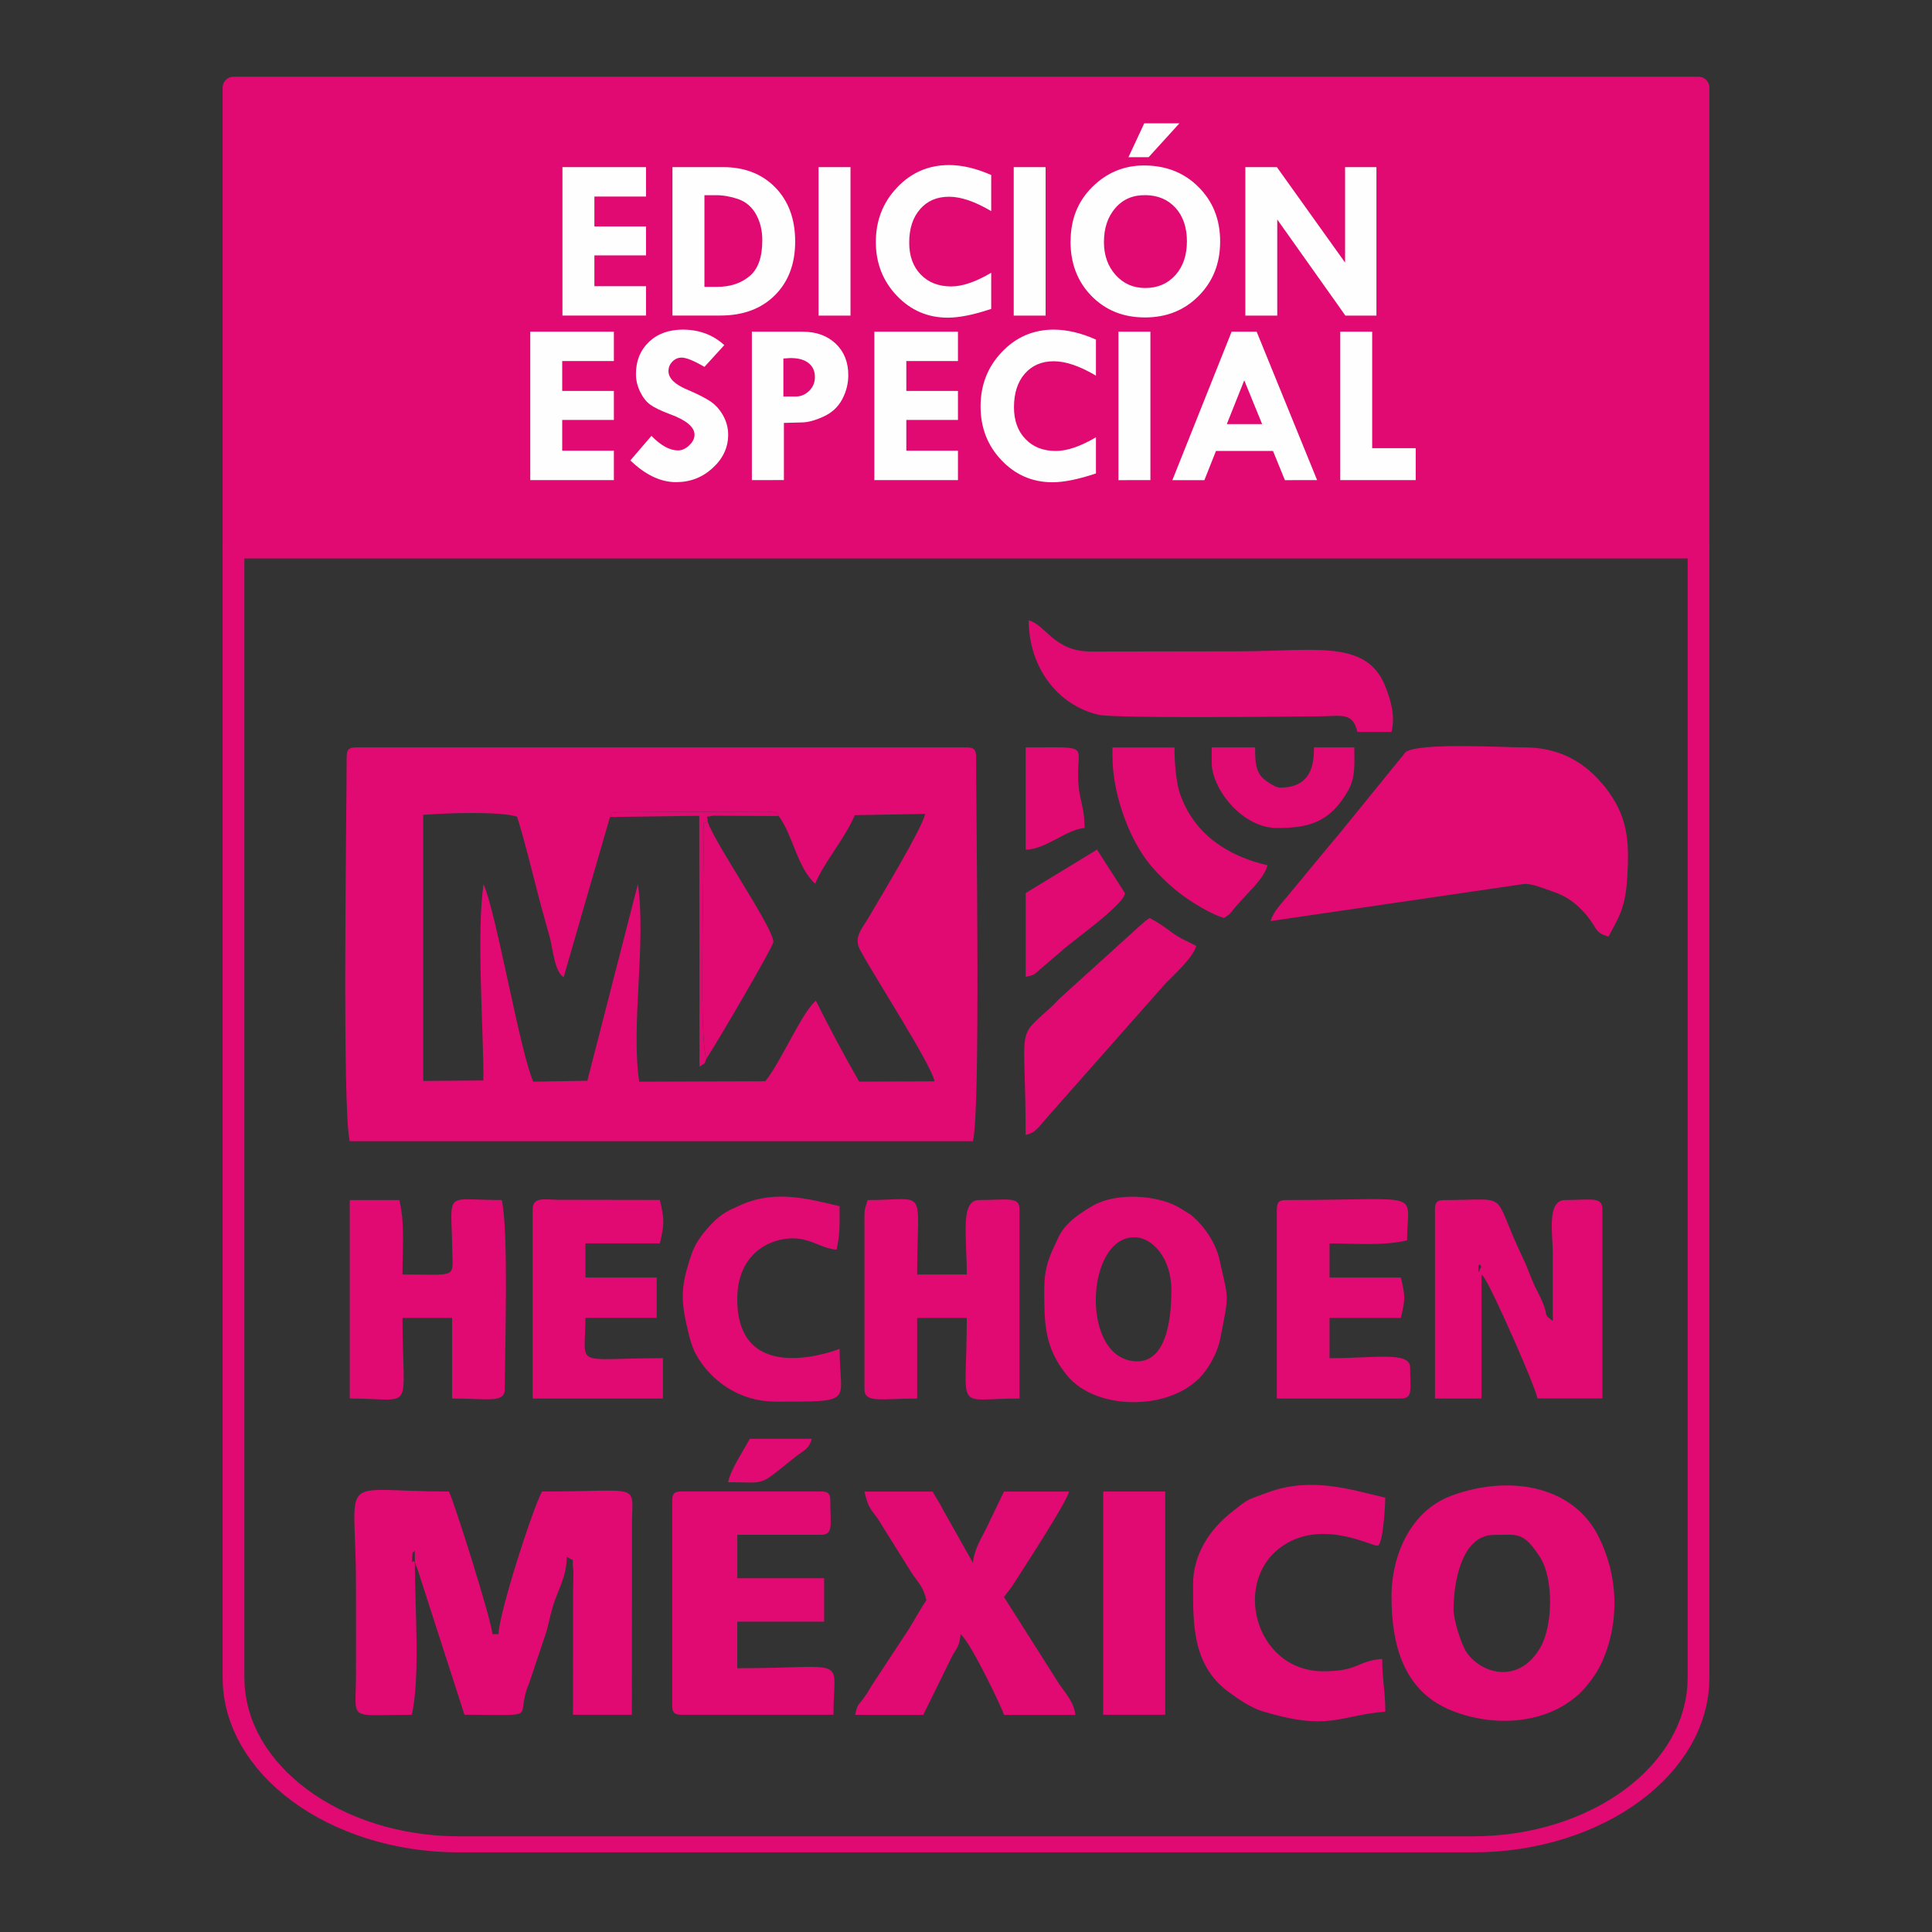 <?xml version="1.0" encoding="UTF-8"?>
<!DOCTYPE svg PUBLIC "-//W3C//DTD SVG 1.1//EN" "http://www.w3.org/Graphics/SVG/1.1/DTD/svg11.dtd">
<!-- Creator: CorelDRAW 2017 -->
<svg xmlns="http://www.w3.org/2000/svg" xml:space="preserve" width="6.773mm" height="6.773mm" version="1.1" style="shape-rendering:geometricPrecision; text-rendering:geometricPrecision; image-rendering:optimizeQuality; fill-rule:evenodd; clip-rule:evenodd"
viewBox="0 0 677.32 677.32"
 xmlns:xlink="http://www.w3.org/1999/xlink">
 <rect x="0" y="0" width="677.32" height="677.32" fill="#333333" stroke="none"/>
 <defs>
  <style type="text/css">
   <![CDATA[
    .str0 {stroke:#E10A72;stroke-width:7.62;stroke-linecap:round;stroke-linejoin:round;stroke-miterlimit:22.926}
    .fil0 {fill:none}
    .fil3 {fill:#FEFEFE}
    .fil1 {fill:#E10A72}
    .fil2 {fill:#E10A72;fill-rule:nonzero}
   ]]>
  </style>
 </defs>
 <g id="Capa_x0020_1">
  <rect class="fil0" x="-0" y="-0" width="677.33" height="677.33"/>
  <path class="fil1" d="M213.86 286.4c1.4,-2.44 -0.49,-0.89 2.3,-1.67l49.97 -0.23c0.29,0 3.21,0.02 3.29,0.02 5.75,0.93 1.68,0 3.57,1.53 5,6.7 6.54,18.23 12.8,23.73 2.98,-7.3 10.52,-15.96 13.87,-24l24.71 -0.45c-1.35,5.5 -14.89,27.87 -19.6,35.91 -2.6,4.44 -5.58,7.25 -3.27,11.7 4.08,7.89 25.47,40.94 26.11,46.16l-26.39 0.1c-5.3,-9.18 -10.67,-19.32 -15.2,-28.38 -4.92,4.09 -12.56,22.13 -17.76,28.25l-44.17 0.15c-2.97,-19.94 2.51,-48.6 -0.45,-69.31l-17.73 68.98 -18.96 0.33c-4.68,-10.52 -12.94,-59.22 -17.43,-69.22 -2.52,16.99 -0.02,49.96 -0.04,68.79l-21.11 0.17 0 -93.29c7.44,-0.6 26.44,-1.34 32.91,0.63 2.65,8.46 5.34,19.5 7.52,27.95 1.29,5.06 2.6,9.36 3.96,14.45 1.17,4.32 1.56,11.64 4.83,13.91l16.25 -56.2 0.02 -0.01zm-92.33 -21.12c0,20.56 -1.65,123.05 1.08,134.79l218.49 0c2.74,-11.73 1.09,-114.23 1.09,-134.79 0,-2.49 -0.76,-3.25 -3.26,-3.25l-214.12 0c-2.5,0 -3.26,0.76 -3.26,3.26l-0.02 -0.01z"/>
  <path class="fil1" d="M145.43 547.89c-1.28,-2.03 -1.22,2.42 -0.89,-2.17 0.15,-2.32 0.14,-0.96 0.89,-2.16l0 4.35 0 -0.02zm0 0c0.16,0.24 0.31,0.33 0.35,0.74 0.05,0.41 0.27,0.58 0.35,0.74l16.7 51.78c27.76,0 17.19,1.83 22.67,-11.04l5.73 -17.09c0.99,-2.93 1.42,-5.85 2.49,-9.48 1.8,-6.21 4.84,-10.3 5,-17.82 3.47,2.54 1.56,-0.77 2.22,4.3 0.19,1.47 -0.02,5.87 -0.03,7.65l-0.03 43.49 20.64 0 0.03 -67.41c0.19,-14.13 3.41,-10.85 -31.54,-10.85 -3.53,6.64 -15.23,43.25 -15.23,49.99l-2.16 0.01c-0.1,-4.28 -13.56,-46.86 -15.23,-50 -40.17,0 -32.6,-7.57 -32.6,32.61 0,10.86 0.05,21.75 0,32.62 -0.1,15.57 -2.91,13.04 19.56,13.04 3.02,-12.96 1.08,-37.79 1.08,-53.27l0 -0.01z"/>
  <path class="fil1" d="M445.46 322.9l89.12 -13.04c2.83,0 6.53,1.59 9.39,2.55 5.16,1.72 8.37,3.99 12.25,8.41 0.03,0.03 1.23,1.64 1.39,1.86 2.27,3.23 2.08,4.51 6.32,5.66 3.8,-7.17 5.91,-10.23 6.55,-20.67 0.79,-13 0.19,-21.47 -7.62,-31.54l-1.49 -1.76c-6.98,-8.12 -15.89,-12.34 -26.79,-12.34 -7.34,0 -37.35,-1.8 -41.82,1.67l-23.88 29.39c-0.74,0.87 -1.01,1.16 -1.51,1.74l-16.23 19.62c-2.04,2.46 -4.84,5.33 -5.68,8.47l0 -0.02z"/>
  <path class="fil1" d="M509.58 564.2c0,-8.83 2.61,-26.09 14.14,-26.09 8.25,0 10.22,-1.4 16.15,7.75 4.89,7.55 4.5,24.02 0.27,31.49 -7.84,13.93 -21.9,9.05 -26.44,1.18 -1.49,-2.58 -4.13,-10.59 -4.13,-14.36l0.01 0.03zm-21.74 -4.34c0,16.35 3.99,32.55 20.3,39.5 13.77,5.87 31.21,5.48 42.95,-3.43 0.78,-0.57 1.61,-1.22 2.4,-1.94 0.27,-0.23 5.35,-5.07 8.16,-11.4 6.32,-14.14 5.64,-30.47 -1.34,-44.13 -9.16,-17.96 -31.7,-21.42 -51.47,-14.1 -14.26,5.29 -21.02,20.76 -21.02,35.51l0.02 -0.01z"/>
  <path class="fil1" d="M324.79 560.95c-2.25,3.37 -3.83,6.39 -6.16,10.15l-12.93 19.68c-1.4,2.31 -1.47,2.56 -2.98,4.63 -2,2.76 -2.02,1.82 -2.93,5.77l23.9 0 10.03 -20.42c1.78,-3.2 2.65,-3.5 3.03,-7.84 3.45,2.54 14.78,26.36 15.23,28.26l25 0c-0.35,-4.26 -3.57,-7.76 -5.6,-10.71l-19.41 -30.6 2.81 -3.7c3.3,-5.21 19.08,-29.27 20.01,-33.26l-22.82 -0.01 -5.64 11.76c-1.59,3.58 -4.79,8 -5.23,13.25l-10.58 -18.78c-1.23,-2.58 -2.24,-3.72 -3.56,-6.22l-23.9 -0.01c1.18,5.12 1.8,5.7 4.65,9.48l11.7 18.73c2.23,3.47 4.23,4.9 5.37,9.84l0.01 0z"/>
  <path class="fil1" d="M235.67 526.16l0 71.74c0,2.49 0.75,3.25 3.26,3.25l53.26 0c0,-21.06 6.26,-16.31 -33.71,-16.31l0 -16.32 30.44 0 0 -15.23 -30.43 0 0 -15.22 29.34 0c4.44,0 3.26,-3.41 3.26,-11.95 0,-2.49 -0.75,-3.25 -3.26,-3.25l-48.91 0c-2.5,0 -3.26,0.75 -3.26,3.25l0.01 0.04z"/>
  <path class="fil1" d="M518.28 444.62c0,-2.77 1.72,-0.17 0.63,0 -0.02,0 -0.63,3.04 -0.63,0zm-15.21 -20.64l0 66.31 16.31 0 0 -43.49c1.01,1.16 -0.02,-0.37 1.4,1.86 3.04,4.8 17.9,38.24 18.17,41.6l22.81 0 0 -66.31c0,-4.53 -3.77,-3.25 -13.03,-3.25 -6.57,0 -4.36,12.11 -4.35,18.48 0,7.98 0,15.94 0,23.92 -4.29,-3.15 -0.27,-0.58 -5.58,-10.71 -1.95,-3.74 -2.97,-7.38 -4.92,-11.39 -11.5,-23.91 -3.44,-20.28 -27.54,-20.28 -2.49,0 -3.26,0.75 -3.26,3.26l-0.01 0z"/>
  <path class="fil1" d="M418.28 555.51c0,13.2 -0.51,28.07 12.38,37.61 3.37,2.5 8.02,5.62 11.72,6.75 23.52,7.19 26.87,1.56 43.28,0.19 0,-7.6 -1.08,-10.62 -1.08,-18.48 -9.07,0.75 -8.12,4.34 -20.65,4.34 -24.35,0 -32.64,-32.9 -13.16,-44.67 14.09,-8.51 30.92,1.32 32.31,0.6 1.86,-0.97 2.52,-14.03 2.58,-16.79 -12.28,-2.87 -26,-7.42 -41.03,-1.9 -7.81,2.87 -6.7,2.11 -12.71,6.86 -7.65,6 -13.66,14.74 -13.66,25.47l0.02 0.02z"/>
  <path class="fil1" d="M122.62 490.29c23.38,0 18.48,5.73 18.48,-28.26l17.39 -0.01 0 28.26c12.36,0 18.48,1.74 18.48,-3.26 0,-13.92 1.42,-55.58 -1.08,-66.31 -20.52,0 -17.67,-3.81 -17.34,17.45 0.18,10.25 1.96,8.64 -17.45,8.64 0,-10.01 0.85,-17.72 -1.09,-26.09l-17.39 0.01 0 69.56 0 0.01z"/>
  <path class="fil1" d="M303.06 426.17l0 60.86c0,5.01 6.1,3.26 18.48,3.26l0 -28.26 17.4 -0.01c0,33.99 -4.9,28.26 18.48,28.26l0 -66.31c0,-4.63 -4.17,-3.26 -14.14,-3.26 -6.76,0 -4.34,12.65 -4.34,26.09l-17.4 0.01c0,-31.3 4.17,-26.09 -17.39,-26.09 -0.57,2.44 -1.09,2.49 -1.09,5.44l0 0.01z"/>
  <path class="fil1" d="M398.72 477.25c-20.11,0 -18.35,-43.49 -1.09,-43.49 6.69,0 13.04,7.71 13.04,18.48 0,7.9 -1.01,25.01 -11.95,25.01l0 0zm-32.63 -26.1c0,12.69 -0.11,21.12 8.04,31.1 10.5,12.86 38.39,12.53 48.53,-1.71 2.22,-3.14 4.3,-7.01 5.12,-11.18 3.25,-16.54 2.92,-13.07 -0.19,-27.51 -1.36,-6.21 -5.49,-12.18 -10.12,-15.98l-4.02 -2.49c-0.21,-0.12 -0.49,-0.28 -0.7,-0.39 -7.77,-4.17 -21.68,-4.86 -29.5,-0.35 -4.83,2.79 -9.48,5.87 -12.03,10.79l-2.4 5.19c-1.61,3.66 -2.7,7.74 -2.7,12.51l-0.03 0.02z"/>
  <path class="fil1" d="M475.89 256.59l11.95 0c1.3,-5.52 -0.09,-10.81 -2.28,-16.2 -6.63,-16.37 -24.97,-12.06 -50.99,-12.06l-52.25 0.08c-12.78,-0.04 -15.78,-9.38 -21.67,-10.95 0,16.31 10.01,29.78 24.48,33.12 5.77,1.34 64.58,0.64 76.61,0.57 8.56,-0.06 12.48,-1.67 14.12,5.44l0.03 0z"/>
  <path class="fil1" d="M447.62 423.98l0 66.31 43.49 0c4.34,0 3.26,-3.09 3.26,-10.87 0,-5.73 -12.32,-3.26 -28.26,-3.26l0 -14.13 25 -0.01c1.59,-6.82 1.59,-7.32 0,-14.14l-25 0 0 -11.95c10.09,0 18.77,0.87 27.18,-1.08 0,-17.88 7.22,-14.14 -42.39,-14.14 -2.49,0 -3.25,0.75 -3.25,3.26l-0.03 0.01z"/>
  <path class="fil1" d="M186.75 423.98l0 66.31 45.66 0 0 -14.14c-32.02,0 -27.18,3.81 -27.18,-14.14l25.01 -0.01 0 -14.13 -25.01 -0.01 0 -11.95 26.1 0c1.61,-6.87 1.61,-8.35 0,-15.23l-35.94 -0.06c-4.61,-0.08 -8.64,-1.07 -8.64,3.33l0 0.03z"/>
  <path class="fil1" d="M271.52 491.37c28.85,0 22.82,0.54 22.82,-18.48 -0.03,0 -35.87,14.3 -35.87,-17.4 0,-18.61 15.34,-22.78 23.07,-20.97 4.95,1.14 7.25,3.21 11.72,3.58 1.28,-5.5 1.08,-8.41 1.08,-15.23 -10.38,-2.42 -22.16,-5.87 -34.26,-0.58 -4.53,1.98 -7.03,3.03 -10.62,6.78 -2.75,2.91 -5.52,6.28 -6.95,10.44 -4.15,12.07 -3.91,16.49 -0.97,28.56 0.45,1.82 1.44,4.92 2.27,6.42 5.43,10.02 15.95,16.86 27.72,16.86l-0.01 0.02z"/>
  <path class="fil1" d="M359.58 397.9c3.9,-1.04 4.3,-2.59 8.23,-6.97l40.8 -46.16c3.33,-3.43 9.66,-9.05 10.75,-13.16 -3.12,-1.65 -5.41,-2.44 -8.41,-4.63 -3.18,-2.33 -4.46,-3.31 -7.91,-5.15 -1.82,1.22 -1.8,1.34 -3.6,2.9l-27.95 25.32c-1.51,1.45 -1.45,1.63 -3.26,3.26 -12.32,11.22 -8.66,5.31 -8.66,44.59l0.01 0z"/>
  <polygon class="fil1" points="386.76,601.16 408.5,601.16 408.5,522.9 386.76,522.9 "/>
  <path class="fil1" d="M390.02 265.28c0,12.15 5.04,26.79 11.78,36.05 2.98,4.11 7.94,8.86 11.97,11.95 3.93,3.03 11.1,7.41 15.38,8.53 2.62,-1.75 1.74,-1.23 3.87,-3.72 4.63,-5.47 10.06,-9.92 11.34,-14.74 -14.31,-3.33 -25.69,-11.06 -30.61,-24.84 -1.35,-3.8 -2.01,-10.85 -2.01,-16.46l-21.74 0 0 3.26 0.02 -0.03z"/>
  <path class="fil1" d="M247.65 371.15c3.78,-5.66 23.34,-39.19 23.46,-40.82 0.35,-4.68 -20.57,-34.63 -22.97,-42.19 -1.44,0.91 -1.65,-2.19 -1.53,8.64 0.17,14.94 -1.56,67.9 1.07,74.36l-0.03 0.01z"/>
  <path class="fil1" d="M424.81 267.45c0,9.03 10.65,22.82 22.82,22.82 10.46,0 18.39,-1.45 24.97,-13.07 2.73,-4.81 2.19,-9.57 2.19,-15.19l-14.13 0c0,6.16 -1.02,14.12 -11.95,14.12 -1.83,0 -5.79,-2.88 -6.72,-4.14 -1.91,-2.61 -1.97,-5.7 -1.97,-9.98l-15.23 0 0 5.44 0.02 0z"/>
  <path class="fil1" d="M359.58 313.11l0 29.35c3.49,-0.81 2.65,-0.62 5.02,-2.6l8.19 -7.03c3.41,-3.08 21.58,-15.92 21.58,-19.74l-9.78 -15.23 -25.01 15.23 0 0.02z"/>
  <path class="fil1" d="M359.58 297.89c7.23,-0.16 14.09,-7.08 20.65,-7.62 0,-6.57 -1.51,-9.18 -2.04,-14.25 -1.58,-15.46 6.26,-13.99 -18.61,-13.99l0 35.88 0 -0.02z"/>
  <path class="fil1" d="M255.23 519.63c13.97,0 10.15,1.84 23.67,-8.93 2.7,-2.13 4.69,-2.6 5.68,-6.28l-21.73 0c-2.35,4.44 -6.48,10.33 -7.62,15.23l0 -0.02z"/>
  <path class="fil1" d="M247.65 371.15c-2.6,-6.45 -0.89,-59.41 -1.07,-74.36 -0.11,-10.83 0.09,-7.73 1.53,-8.64 -0.03,-2.81 -1.25,-1.32 1.67,-2.19l23.21 0.12c-1.88,-1.56 2.19,-0.63 -3.56,-1.53 -0.08,-0.03 -3,-0.03 -3.3,-0.03l-49.96 0.24c-2.77,0.78 -0.91,-0.78 -2.3,1.67l31.28 -0.43 0.08 87.95c2.88,-1.82 1.41,-0.95 2.42,-2.79l0 -0.01z"/>
  <g>
   <polygon class="fil0 str0" points="81.86,30.72 595.46,30.72 595.46,191.96 81.86,191.96 "/>
   <polygon id="1" class="fil1" points="81.86,30.72 595.46,30.72 595.46,191.96 81.86,191.96 "/>
  </g>
  <g>
   <path class="fil2" d="M595.47 194.77l-513.61 0 0 -5.62 513.61 0 3.81 2.81 -3.81 2.81zm0 -5.62c2.1,0 3.81,1.26 3.81,2.81 0,1.55 -1.71,2.81 -3.81,2.81l0 -5.62zm-3.81 399.03l0 -396.22 7.62 0 0 396.22 0 0 -7.62 0zm7.62 0c0,1.55 -1.71,2.81 -3.81,2.81 -2.1,0 -3.81,-1.26 -3.81,-2.81l7.62 0zm-82.94 61.22l0 -5.62 0 0 3.87 -0.08 3.8 -0.21 3.76 -0.36 3.7 -0.49 3.62 -0.62 3.57 -0.76 3.5 -0.87 3.41 -1 3.34 -1.11 3.24 -1.24 3.16 -1.34 3.06 -1.45 2.96 -1.55 2.84 -1.66 2.74 -1.75 2.63 -1.85 2.49 -1.93 2.37 -2.02 2.25 -2.11 2.1 -2.18 1.96 -2.25 1.83 -2.34 1.67 -2.39 1.51 -2.46 1.35 -2.52 1.19 -2.58 1.02 -2.63 0.84 -2.69 0.66 -2.72 0.49 -2.78 0.29 -2.81 0.1 -2.85 7.62 0 -0.1 3.13 -0.33 3.11 -0.53 3.06 -0.74 3 -0.92 2.95 -1.12 2.91 -1.31 2.84 -1.49 2.78 -1.67 2.72 -1.85 2.63 -1.99 2.56 -2.16 2.49 -2.32 2.4 -2.47 2.31 -2.61 2.22 -2.75 2.13 -2.89 2.03 -3 1.93 -3.14 1.82 -3.26 1.71 -3.36 1.59 -3.46 1.48 -3.58 1.36 -3.68 1.23 -3.77 1.1 -3.84 0.97 -3.93 0.82 -4 0.7 -4.08 0.53 -4.14 0.4 -4.2 0.23 -4.25 0.08 0 0zm0 0c-2.1,0 -3.81,-1.26 -3.81,-2.81 0,-1.55 1.71,-2.81 3.81,-2.81l0 5.62zm-355.35 -5.62l355.35 0 0 5.62 -355.35 0 0 0 0 -5.62zm0 5.62c-2.1,0 -3.81,-1.26 -3.81,-2.81 0,-1.55 1.71,-2.81 3.81,-2.81l0 5.62zm-82.94 -61.22l7.62 0 0 0 0.1 2.85 0.29 2.81 0.49 2.78 0.65 2.72 0.85 2.69 1.02 2.63 1.19 2.58 1.35 2.52 1.51 2.46 1.67 2.39 1.83 2.34 1.96 2.25 2.1 2.18 2.25 2.11 2.37 2.02 2.5 1.93 2.61 1.85 2.75 1.75 2.85 1.66 2.94 1.55 3.06 1.45 3.16 1.34 3.25 1.24 3.33 1.11 3.41 1 3.5 0.87 3.57 0.76 3.63 0.62 3.7 0.49 3.76 0.36 3.8 0.21 3.87 0.08 0 5.62 -4.25 -0.08 -4.2 -0.23 -4.14 -0.4 -4.08 -0.53 -4.01 -0.7 -3.93 -0.82 -3.84 -0.97 -3.77 -1.1 -3.67 -1.23 -3.57 -1.36 -3.48 -1.48 -3.36 -1.59 -3.26 -1.71 -3.13 -1.82 -3.01 -1.93 -2.89 -2.03 -2.74 -2.13 -2.61 -2.22 -2.47 -2.31 -2.32 -2.4 -2.16 -2.49 -1.99 -2.56 -1.85 -2.63 -1.67 -2.72 -1.49 -2.78 -1.31 -2.84 -1.12 -2.91 -0.93 -2.95 -0.73 -3 -0.53 -3.06 -0.33 -3.11 -0.1 -3.13 0 0zm0 0c0,-1.55 1.71,-2.81 3.81,-2.81 2.1,0 3.81,1.26 3.81,2.81l-7.62 0zm7.62 -396.22l0 396.22 -7.62 0 0 -396.22 3.81 -2.81 3.81 2.81zm-7.62 0c0,-1.55 1.71,-2.81 3.81,-2.81 2.1,0 3.81,1.26 3.81,2.81l-7.62 0z"/>
  </g>
  <path class="fil3" d="M197.18 58.59l29.3 0 0 10.31 -18.1 0 0 10.49 18.1 0 0 10.14 -18.1 0 0 10.81 18.1 0 0 10.28 -29.3 0 0 -52.03 0 0zm38.57 0l17.76 0c7.6,0 13.7,2.41 18.33,7.17 4.63,4.77 6.93,11.08 6.93,18.9 0,7.87 -2.38,14.16 -7.15,18.89 -4.75,4.71 -11.11,7.07 -19.07,7.07l-16.8 0 0 -52.03 0 0zm11.21 9.84l0 32.14 4.44 0c4.63,0 8.41,-1.27 11.4,-3.77 2.97,-2.47 4.45,-6.68 4.45,-12.56 0,-3.4 -0.72,-6.43 -2.17,-9.04 -1.43,-2.61 -3.51,-4.41 -6.19,-5.38 -2.71,-0.92 -5.32,-1.39 -7.79,-1.39l-4.14 0zm40.01 -9.84l11.2 0 0 52.06 -11.2 0 0 -52.06zm60.53 2.76l0 12.67c-5.66,-3.36 -10.57,-5.05 -14.79,-5.05 -4.24,0 -7.64,1.45 -10.15,4.37 -2.54,2.89 -3.81,6.8 -3.81,11.73 0,4.64 1.34,8.37 4.01,11.14 2.68,2.79 6.25,4.21 10.72,4.21 3.91,0 8.59,-1.59 14.02,-4.8l0 12.67c-6.09,2.06 -11.19,3.08 -15.25,3.08 -6.99,0 -12.97,-2.58 -17.85,-7.7 -4.88,-5.14 -7.35,-11.43 -7.35,-18.83 0,-7.54 2.5,-13.92 7.49,-19.15 4.97,-5.23 11.04,-7.82 18.17,-7.82 4.6,0 9.51,1.15 14.79,3.49l0 -0.01zm7.89 -2.76l11.18 0 0 52.06 -11.18 0 0 -52.06zm19.94 26.01c0,-7.68 2.55,-14.06 7.63,-19.07 5.09,-5.03 11.13,-7.52 18.09,-7.52 7.72,0 14.1,2.51 19.12,7.55 5.07,5.05 7.59,11.4 7.59,19.1 0,7.66 -2.49,14 -7.5,19.04 -4.99,5.08 -11.27,7.59 -18.87,7.59 -7.59,0 -13.8,-2.51 -18.73,-7.53 -4.92,-5.02 -7.36,-11.41 -7.36,-19.14l0.03 -0.02zm26.28 -16.17c-4.37,-0.1 -7.89,1.39 -10.58,4.49 -2.7,3.11 -4.01,7.08 -4.01,11.98 0,4.63 1.38,8.46 4.11,11.52 2.74,3.03 6.19,4.55 10.35,4.55 4.38,0 7.89,-1.52 10.59,-4.51 2.7,-3.02 4.04,-6.98 4.04,-11.89 0,-4.82 -1.33,-8.74 -3.95,-11.65 -2.64,-2.94 -6.15,-4.44 -10.53,-4.51l-0.02 0.02zm-5.99 -13.33l5.53 -11.86 12.33 0 -10.79 11.86 -7.07 0zm75.94 3.49l10.99 0 0 52.06 -10.87 0 -23.9 -33.7 0 33.7 -11.19 0 0 -52.06 11.06 0 23.91 33.46 0 -33.46zm-285.66 57.7l29.31 0 0 10.29 -18.11 0 0 10.48 18.11 0 0 10.16 -18.11 0 0 10.79 18.11 0 0 10.31 -29.31 0 0 -52.06 0 0.03zm68.04 4.68l-6.98 7.65c-3.7,-2.17 -6.36,-3.25 -7.99,-3.25 -1.27,0 -2.35,0.47 -3.26,1.42 -0.92,0.93 -1.36,2.05 -1.36,3.32 0,2.55 2.34,4.79 7,6.66 3.41,1.46 5.98,2.79 7.74,3.96 1.75,1.2 3.22,2.82 4.41,4.92 1.16,2.09 1.78,4.33 1.78,6.76 0,4.49 -1.83,8.38 -5.44,11.67 -3.6,3.31 -7.88,4.95 -12.82,4.95 -5.41,0 -10.75,-2.53 -16.03,-7.62l7.39 -8.6c3.33,3.41 6.43,5.1 9.32,5.1 1.37,0 2.66,-0.6 3.91,-1.76 1.25,-1.19 1.88,-2.42 1.88,-3.74 0,-2.68 -2.88,-5.12 -8.6,-7.21 -3.28,-1.22 -5.61,-2.37 -6.99,-3.39 -1.4,-1.02 -2.57,-2.58 -3.53,-4.56 -0.95,-1.99 -1.42,-4.03 -1.42,-6.12 0,-4.63 1.52,-8.36 4.54,-11.24 3.02,-2.89 6.99,-4.33 11.86,-4.33 5.76,0 10.6,1.8 14.55,5.41l0.04 0zm9.65 -4.68l17.81 0c4.79,0 8.63,1.39 11.6,4.2 2.93,2.8 4.39,6.46 4.39,11.02 0,2.98 -0.71,5.82 -2.16,8.52 -1.43,2.68 -3.6,4.68 -6.51,6.01 -2.87,1.32 -5.37,2 -7.44,2.05l-6.46 0.17 0 20.04 -11.23 0.02 0 -52.06 0 0.03zm11.05 9.41l0 13.31 4.3 0c1.86,0 3.44,-0.69 4.77,-2.01 1.35,-1.35 1.98,-2.96 1.98,-4.81 0,-2.11 -0.74,-3.73 -2.23,-4.91 -1.48,-1.18 -3.59,-1.76 -6.36,-1.76l-2.45 0.16 -0.01 0.02zm31.89 -9.41l29.31 0 0 10.29 -18.1 0 0 10.48 18.1 0 0 10.16 -18.1 0 0 10.79 18.1 0 0 10.31 -29.31 0 0 -52.06 0 0.03zm77.69 2.74l0 12.66c-5.64,-3.34 -10.56,-5.04 -14.78,-5.04 -4.26,0 -7.62,1.46 -10.17,4.36 -2.53,2.92 -3.79,6.83 -3.79,11.74 0,4.65 1.34,8.39 4.02,11.15 2.66,2.8 6.22,4.2 10.69,4.2 3.91,0 8.61,-1.61 14.03,-4.79l0 12.67c-6.11,2.04 -11.19,3.09 -15.27,3.09 -6.98,0 -12.95,-2.58 -17.84,-7.72 -4.9,-5.13 -7.34,-11.44 -7.34,-18.82 0,-7.56 2.48,-13.91 7.48,-19.14 4.97,-5.23 11.05,-7.83 18.16,-7.83 4.62,0 9.53,1.15 14.79,3.47l0.02 0zm7.89 -2.74l11.2 0 0 52.03 -11.2 0.01 0 -52.04 0 0zm39.67 0l8.78 0 21.2 52.03 -11.3 0.01 -4.17 -10.23 -19.99 0 -4.07 10.23 -11.22 0 20.77 -52.04 0 0zm4.43 17.04l-6.11 15.35 12.38 0 -6.27 -15.35 0 0zm33.66 -17.04l11.19 0 0 40.83 15.27 0 0 11.2 -26.46 0 0 -52.06 0 0.03z"/>
 </g>
</svg>

